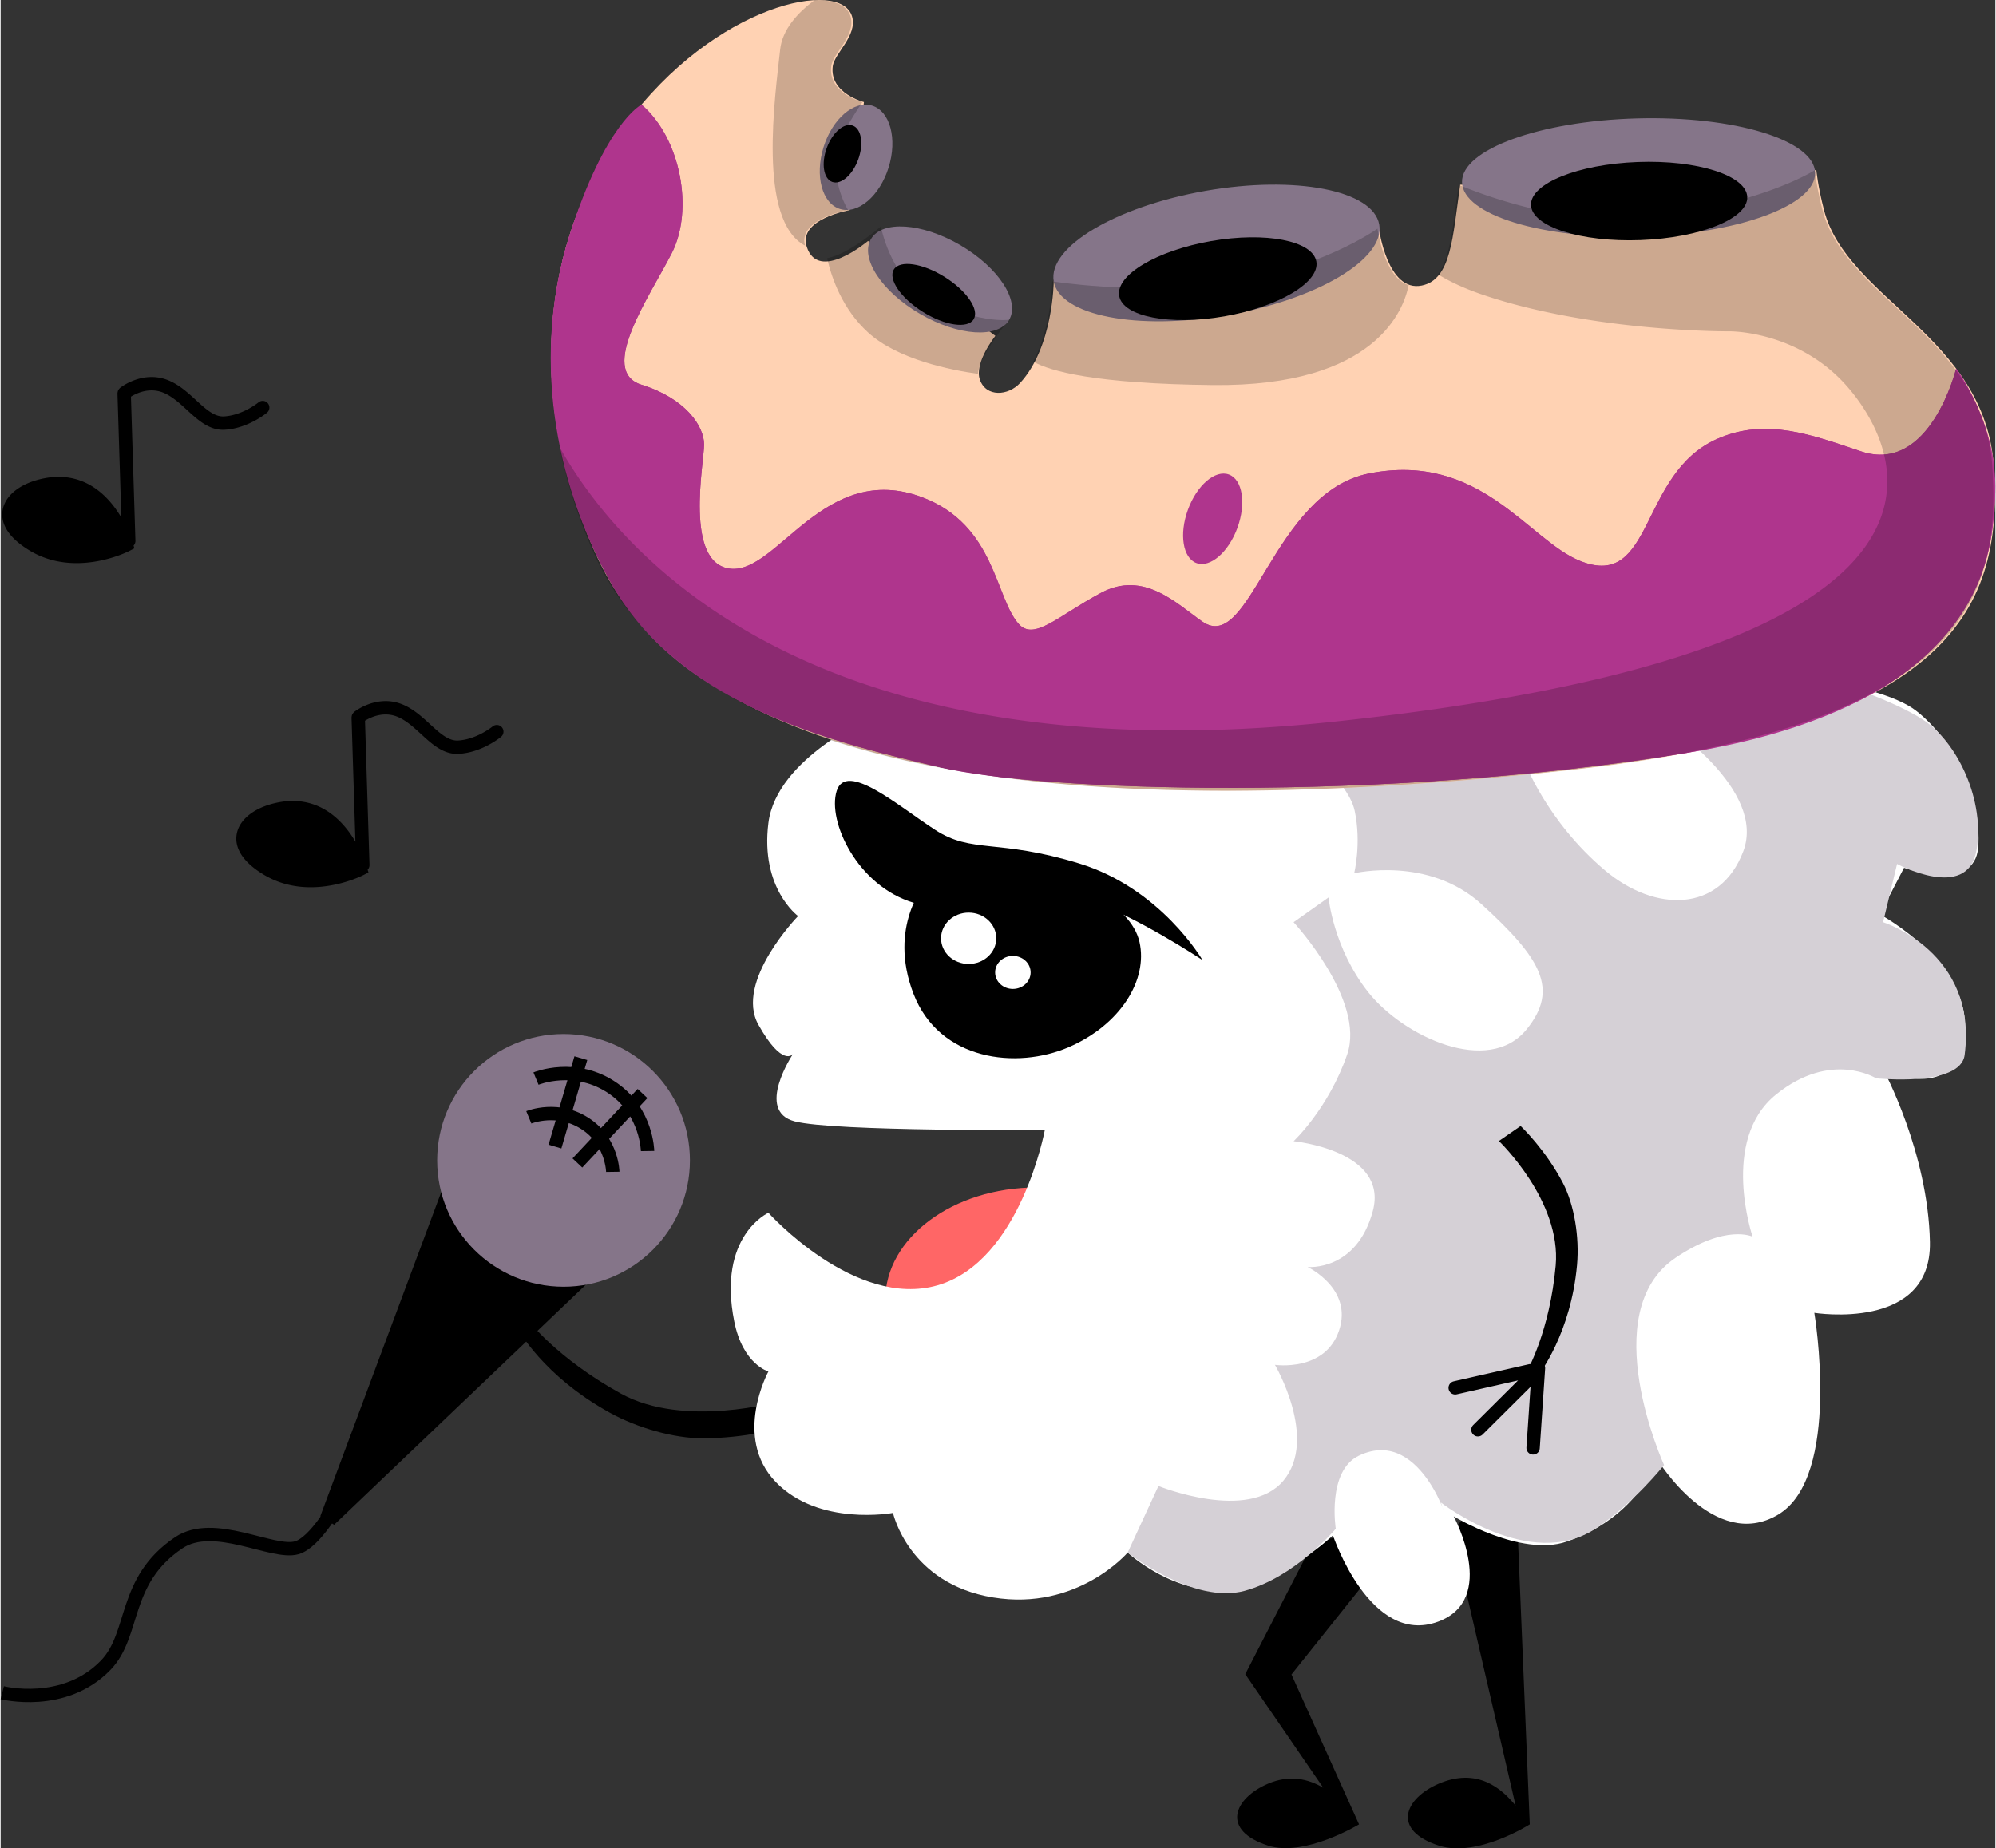<svg xmlns="http://www.w3.org/2000/svg" xmlns:xlink="http://www.w3.org/1999/xlink" width="149" height="138" viewBox="0 0 149.359 138.421"><rect x="0" y="0" width="149.359" height="138.421" fill="#333333" stroke="none"/><path d="M101.713 136.626l-5.059-11.224 8.717-10.917-7.031.894-5.146 9.997 5.838 8.506c-1.108-.658-2.512-.998-4.138-.3-2.563 1.1-3.56 3.49.027 4.638 2.717.87 6.792-1.594 6.792-1.594zM114.496 136.626s.177.256 0 0l-.928-22.413-2.987-1.691-1.895 2.153 4.752 20.548c-1.054-1.301-2.881-2.876-5.76-1.641-2.563 1.1-3.56 3.49.027 4.638 2.855.915 6.791-1.594 6.791-1.594zM52.557 107.713c-2.156 0-4.885-.781-6.932-1.911-5.035-2.777-6.885-6.265-6.975-6.389l.806-.592c.021.028 2.162 2.881 6.987 5.543 4.754 2.623 11.88.582 11.951.561l.281 1.96c-.185.055-2.884.828-6.118.828z"/><ellipse fill="#F66" cx="77.559" cy="97.365" rx="11.323" ry="8.437"/><path fill="#FFF" d="M84.386 116.273s3.617 3.359 7.751 2.713c4.134-.646 7.622-4.005 7.622-4.005s2.787 8.352 7.881 6.46c4.522-1.679 1.163-7.881 1.163-7.881s5.038 3.058 8.44 1.895c5.426-1.854 6.804-6.158 6.804-6.158s4.263 6.976 9.043 4.134 2.713-15.115 2.713-15.115 8.785 1.421 8.656-5.297c-.129-6.718-3.488-12.919-3.488-12.919s5.426 2.713 6.072-2.584c.646-5.297-6.33-9.043-6.33-9.043l1.809-3.488s5.297 1.938 5.555-1.55-1.682-7.889-4.651-10.206-13.048-3.101-13.048-3.101l-64.983 3.488s-7.286 3.101-7.906 8.01 2.222 6.976 2.222 6.976-4.78 4.909-2.971 8.139 2.584 2.196 2.584 2.196-2.842 4.263.129 5.038c2.971.775 18.733.646 18.733.646s-1.809 9.819-8.01 11.627-12.687-5.426-12.687-5.426-3.84 1.729-2.558 8.139c.646 3.23 2.558 3.747 2.558 3.747s-2.687 4.909.543 8.268c3.23 3.359 8.785 2.325 8.785 2.325s1.163 5.297 7.493 6.33 10.076-3.358 10.076-3.358z"/><path d="M69.253 66.147s-2.842 3.23-.904 8.268c1.938 5.038 7.751 5.684 11.627 4.005 3.876-1.679 5.943-5.038 5.297-7.881-.646-2.842-5.038-4.78-8.139-5.297-3.101-.516-7.881.905-7.881.905z"/><ellipse fill="#FFF" cx="72.482" cy="70.267" rx="2.067" ry="1.923"/><ellipse fill="#FFF" cx="75.793" cy="72.824" rx="1.329" ry="1.237"/><path d="M89.988 71.896s-3.101-5.361-9.237-7.235c-6.137-1.873-8.01-.711-10.787-2.519s-6.653-5.168-7.364-2.907c-.711 2.261 1.545 7.124 5.778 8.375 4.234 1.25 11.264-.744 12.76-.3 3.488 1.033 8.85 4.586 8.85 4.586z"/><path fill="#D5D0D6" d="M96.811 55.454s4.05 2.818 4.574 5.261c.523 2.443-.037 4.684-.037 4.684s5.548-1.324 9.538 2.316c4.435 4.046 5.833 6.346 3.373 9.374-2.861 3.52-9.247.523-11.864-2.792-2.617-3.315-2.966-7.087-2.966-7.087l-2.617 1.853s5.409 5.847 4.013 9.902c-1.396 4.055-4.013 6.498-4.013 6.498s7.153.698 5.932 5.234-4.885 4.187-4.885 4.187 3.408 1.607 2.361 4.747c-1.047 3.14-4.804 2.581-4.804 2.581s3.254 5.529.637 8.669c-2.617 3.14-9.361.403-9.361.403l-2.305 4.988s4.922 3.91 8.761 2.863 6.822-4.65 6.822-4.65-.677-4.311 1.727-5.469c4.965-2.391 7.055 6.489 6.148 3.506 0 0 6.653 5.193 11.562 1.963 2.888-1.9 5.146-4.771 5.146-4.771s-5.208-11.434.872-15.528c3.795-2.555 5.758-1.57 5.758-1.57s-2.463-7.235 1.745-10.643c4.13-3.345 7.502-1.221 7.502-1.221s6.313.677 6.63-1.745c1.007-7.709-6.107-9.945-6.107-9.945L142 64.7s5.234 2.812 5.932-.949c.698-3.762-1.413-8.195-4.013-9.868-2.798-1.801-8.375-3.4-8.375-3.4l-10.817 3.749s7.502 4.906 5.758 9.519c-1.745 4.613-6.598 4.592-10.348 1.436-4.406-3.708-6.052-8.195-6.052-8.195l-17.274-1.538z"/><path d="M23.937 113.544l1.033.646 19.637-18.732-11.368-6.848z"/><circle fill="#857589" cx="42.149" cy="86.899" r="9.463"/><path fill="none" stroke="#000" stroke-miterlimit="10" d="M40.086 80.773s2.986-1.235 5.814.764c2.498 1.766 2.541 4.662 2.541 4.662M39.548 83.676s2.247-.929 4.375.575c1.88 1.329 1.912 3.508 1.912 3.508M41.507 85.865l1.938-6.621M43.186 87.092l4.877-5.2M.123 126.765s4.633 1.171 7.751-2.067c2.239-2.325 1.234-6.315 5.454-9.157 2.647-1.783 7.034.889 8.843.372 1.41-.403 3.014-3.359 3.014-3.359"/><path fill="#FFD2B3" d="M149.24 34.883c-.674-9.682-10.976-12.469-12.708-19.138-.469-1.807-.579-3.004-.579-3.004l-26.667 1.095c-.565 3.986-.677 7.095-2.873 7.547-2.576.53-3.206-4.257-3.206-4.257l-24.355 3.943s-.027 4.9-2.519 7.613c-.89.969-2.553 1.081-3.014-.258-.436-1.264 1.165-3.273 1.165-3.273l-9.536-7.105s-3.714 3.155-4.591.431c-.667-2.071 3.214-2.742 3.214-2.742l1.072-8.093s-2.593-.649-2.337-2.679c.123-.973 1.844-2.286 1.454-3.705-.799-2.913-10.303-.974-16.968 8.09-5.598 7.614-8.057 19.105-2.239 32.126 7.116 15.925 33.306 20.515 72.75 16.218 29.095-3.172 32.665-12.345 31.937-22.809z"/><ellipse transform="rotate(-9.893 91.046 18.944)" fill="#857589" cx="91.039" cy="18.943" rx="12.371" ry="4.724"/><ellipse transform="rotate(-9.893 91.142 20.872)" cx="91.135" cy="20.87" rx="7.493" ry="2.861"/><ellipse transform="rotate(107.278 64.05 11.78)" fill="#857589" cx="64.05" cy="11.777" rx="4.053" ry="2.553"/><ellipse transform="rotate(30.227 70.341 20.927)" fill="#857589" cx="70.34" cy="20.928" rx="5.993" ry="2.983"/><ellipse transform="rotate(-1.559 122.709 13.298)" fill="#857589" cx="122.644" cy="13.293" rx="13.225" ry="4.43"/><ellipse transform="rotate(-2.144 122.756 15.014)" cx="122.684" cy="15.054" rx="8.102" ry="2.926"/><ellipse transform="rotate(32.027 69.872 22.052)" cx="69.866" cy="22.05" rx="3.522" ry="1.542"/><ellipse transform="scale(-1) rotate(-69.96 -16.452 90.092)" cx="63.039" cy="11.512" rx="2.245" ry="1.254"/><ellipse transform="scale(-1) rotate(-69.96 -55.522 129.711)" fill="#AF358D" cx="90.761" cy="38.851" rx="3.532" ry="1.974"/><path d="M37.537 54.473a.5.5 0 0 0-.704-.065c-.012.01-1.192.973-2.593 1.049-.709.034-1.347-.542-2.079-1.214-.6-.55-1.219-1.118-2-1.458-1.936-.843-3.629.484-3.699.541-.009.007-.013.018-.022.026a.517.517 0 0 0-.067.08.51.51 0 0 0-.048.076.47.47 0 0 0-.028.09.543.543 0 0 0-.017.098c0 .012-.006.023-.006.035l.29 9.299c-.826-1.398-2.305-3.048-4.701-3.048-.308 0-.626.028-.946.085-1.783.314-3.023 1.227-3.237 2.38-.14.757.1 1.902 2.034 3.063 1.031.619 2.209.933 3.501.933 2.163 0 3.889-.88 3.961-.917l.366-.189-.061-.208a.496.496 0 0 0 .138-.36l-.336-10.793c.405-.251 1.402-.741 2.479-.275.628.274 1.185.785 1.724 1.279.793.728 1.611 1.479 2.685 1.479.041 0 .083-.001.125-.004 1.738-.094 3.12-1.229 3.178-1.278a.503.503 0 0 0 .063-.704zM20.01 30.201a.5.5 0 0 0-.704-.065c-.012.01-1.192.973-2.593 1.049-.709.034-1.347-.542-2.079-1.214-.6-.55-1.219-1.118-2-1.458-1.936-.843-3.629.484-3.699.541-.009.007-.013.018-.022.026a.517.517 0 0 0-.067.08.51.51 0 0 0-.048.076.47.47 0 0 0-.028.09.543.543 0 0 0-.017.098c0 .012-.006.023-.006.035l.29 9.299c-.826-1.398-2.305-3.048-4.701-3.048-.308 0-.626.028-.946.085-1.783.314-3.023 1.227-3.237 2.38-.14.757.1 1.902 2.034 3.063 1.031.619 2.209.933 3.501.933 2.163 0 3.889-.88 3.961-.917l.366-.189-.061-.208a.496.496 0 0 0 .138-.36l-.336-10.793c.405-.251 1.402-.741 2.479-.275.628.274 1.185.785 1.724 1.279.793.728 1.611 1.479 2.685 1.479.041 0 .083-.001.125-.004 1.738-.094 3.12-1.229 3.178-1.278a.501.501 0 0 0 .063-.704z"/><defs><path id="a" d="M47.987 7.832c2.964 2.547 3.911 7.89 2.275 11.111-1.626 3.2-5.583 8.834-2.275 9.868 3.308 1.034 4.686 3.101 4.686 4.479 0 1.378-1.521 8.957 1.995 9.302 3.517.345 7.038-8.132 14.369-5.34 5.426 2.067 5.426 7.493 7.192 9.474 1.155 1.296 2.943-.603 6.158-2.325 3.215-1.723 5.687.824 7.601 2.153 3.596 2.498 5.258-9.672 12.467-11.097 8.354-1.65 11.93 4.996 15.821 6.554 5.538 2.217 4.368-6.568 10.275-9.152 3.678-1.609 7.105-.273 10.766.947 5.168 1.723 7.104-6.203 7.104-6.203s3.318 4.395 2.902 9.821c-.239 3.117-.008 15.193-23.093 18.965-23.085 3.773-48.493 2.826-55.814 1.092-7.389-1.75-19.293-4.382-24.574-13.588-4.585-7.991-5.984-17.594-3.279-26.156 2.703-8.563 5.424-9.905 5.424-9.905z"/></defs><use xlink:href="#a" overflow="visible" fill="#AF358D"/><clipPath id="b"><use xlink:href="#a" overflow="visible"/></clipPath><path clip-path="url(#b)" fill="#AF358D" d="M149.24 34.883c-.674-9.682-10.976-12.469-12.708-19.138-.469-1.807-.579-3.004-.579-3.004l-26.667 1.095c-.565 3.986-.677 7.095-2.873 7.547-2.576.53-3.206-4.257-3.206-4.257l-24.355 3.943s-.027 4.9-2.519 7.613c-.89.969-2.553 1.081-3.014-.258-.436-1.264 1.165-3.273 1.165-3.273l-9.536-7.105s-3.714 3.155-4.591.431c-.667-2.071 3.214-2.742 3.214-2.742l1.072-8.093s-2.593-.649-2.337-2.679c.123-.973 1.844-2.286 1.454-3.705-.799-2.913-10.303-.974-16.968 8.09-5.598 7.614-8.057 19.105-2.239 32.126 7.116 15.925 33.306 20.515 72.75 16.218 29.095-3.172 32.665-12.345 31.937-22.809z"/><path fill="none" d="M61.883 19.339a13.02 13.02 0 0 1-.113-.539 3.446 3.446 0 0 1-1.414-.324c-.046-.021-.083-.058-.127-.081.008.028.007.053.016.081.267.826.895 1.006 1.638.863zM73.207 28.423c.462 1.339 2.124 1.228 3.015.258a7.416 7.416 0 0 0 1.096-1.598c-.813-.457-.787-.824-.787-.824l-2.067 1.882s-.507-.037-1.291-.145c-.013.157-.008.303.034.427zM106.302 21.382a2.15 2.15 0 0 0 1.317-.84 9.682 9.682 0 0 1-1.764-1.358l-.363 1.687s-.008.18-.066.482c.264.079.555.095.876.029z"/><path opacity=".2" d="M58.368 3.712c-.37 3.457-1.729 12.78 1.861 14.682-.537-2.005 3.23-2.661 3.23-2.661s-.99-1.48-.99-3.956c0-1.156 2.061-4.137 2.061-4.137s-2.593-.649-2.337-2.679c.123-.973 1.844-2.286 1.454-3.705-.237-.862-1.248-1.287-2.711-1.24-1.256.937-2.407 2.188-2.568 3.696zM105.427 21.352c-1.848-.559-2.331-4.227-2.331-4.227s-4.523 3.249-11.961 4.15c-6.392.774-12.394-.207-12.394-.207s-.022 3.326-1.423 6.015c1.277.718 4.628 1.658 13.444 1.753 12.298.133 14.332-5.745 14.665-7.484z"/><path opacity=".2" d="M117.191 57.69c29.096-3.17 32.666-12.342 31.938-22.807-.674-9.682-10.976-12.469-12.708-19.138-.469-1.807-.579-3.004-.579-3.004s-4.203 2.732-13.158 3.596c-6.458.623-13.509-2.501-13.509-2.501-.42 2.966-.591 5.445-1.556 6.706.859.528 1.931 1.044 3.291 1.508 8.333 2.846 18.562 2.763 18.562 2.763s5.105-.059 8.772 4.107c3.667 4.167 12.667 19.667-38.333 25.118-39.454 4.217-53.664-12.709-58.077-20.59a39.125 39.125 0 0 0 2.609 8.024c7.113 15.925 33.304 20.514 72.748 16.218z"/><path opacity=".2" d="M73.173 27.997c.118-1.44 2.346-4.052 2.346-4.052s-2.556.385-6.443-1.895c-2.486-1.459-3.167-5.09-3.167-5.09s-2.32 2.052-4.026 2.379c.346 1.512 1.159 3.819 3.064 5.556 2.225 2.03 6.189 2.818 8.226 3.102z"/><g><path d="M116.975 88.585c.857 1.636 1.249 4.07 1.062 6.147-.46 5.109-2.815 8.131-2.888 8.257l-.845-.337c.017-.029 1.694-2.977 2.134-7.874.434-4.824-4.205-9.286-4.252-9.33l1.625-1.123c.122.116 1.879 1.806 3.164 4.26z"/><path fill="none" stroke="#000" stroke-linecap="round" stroke-miterlimit="10" d="M114.554 102.652l-5.641 1.281M114.946 102.765l-4.331 4.309M115.149 102.455l-.403 5.978"/></g></svg>